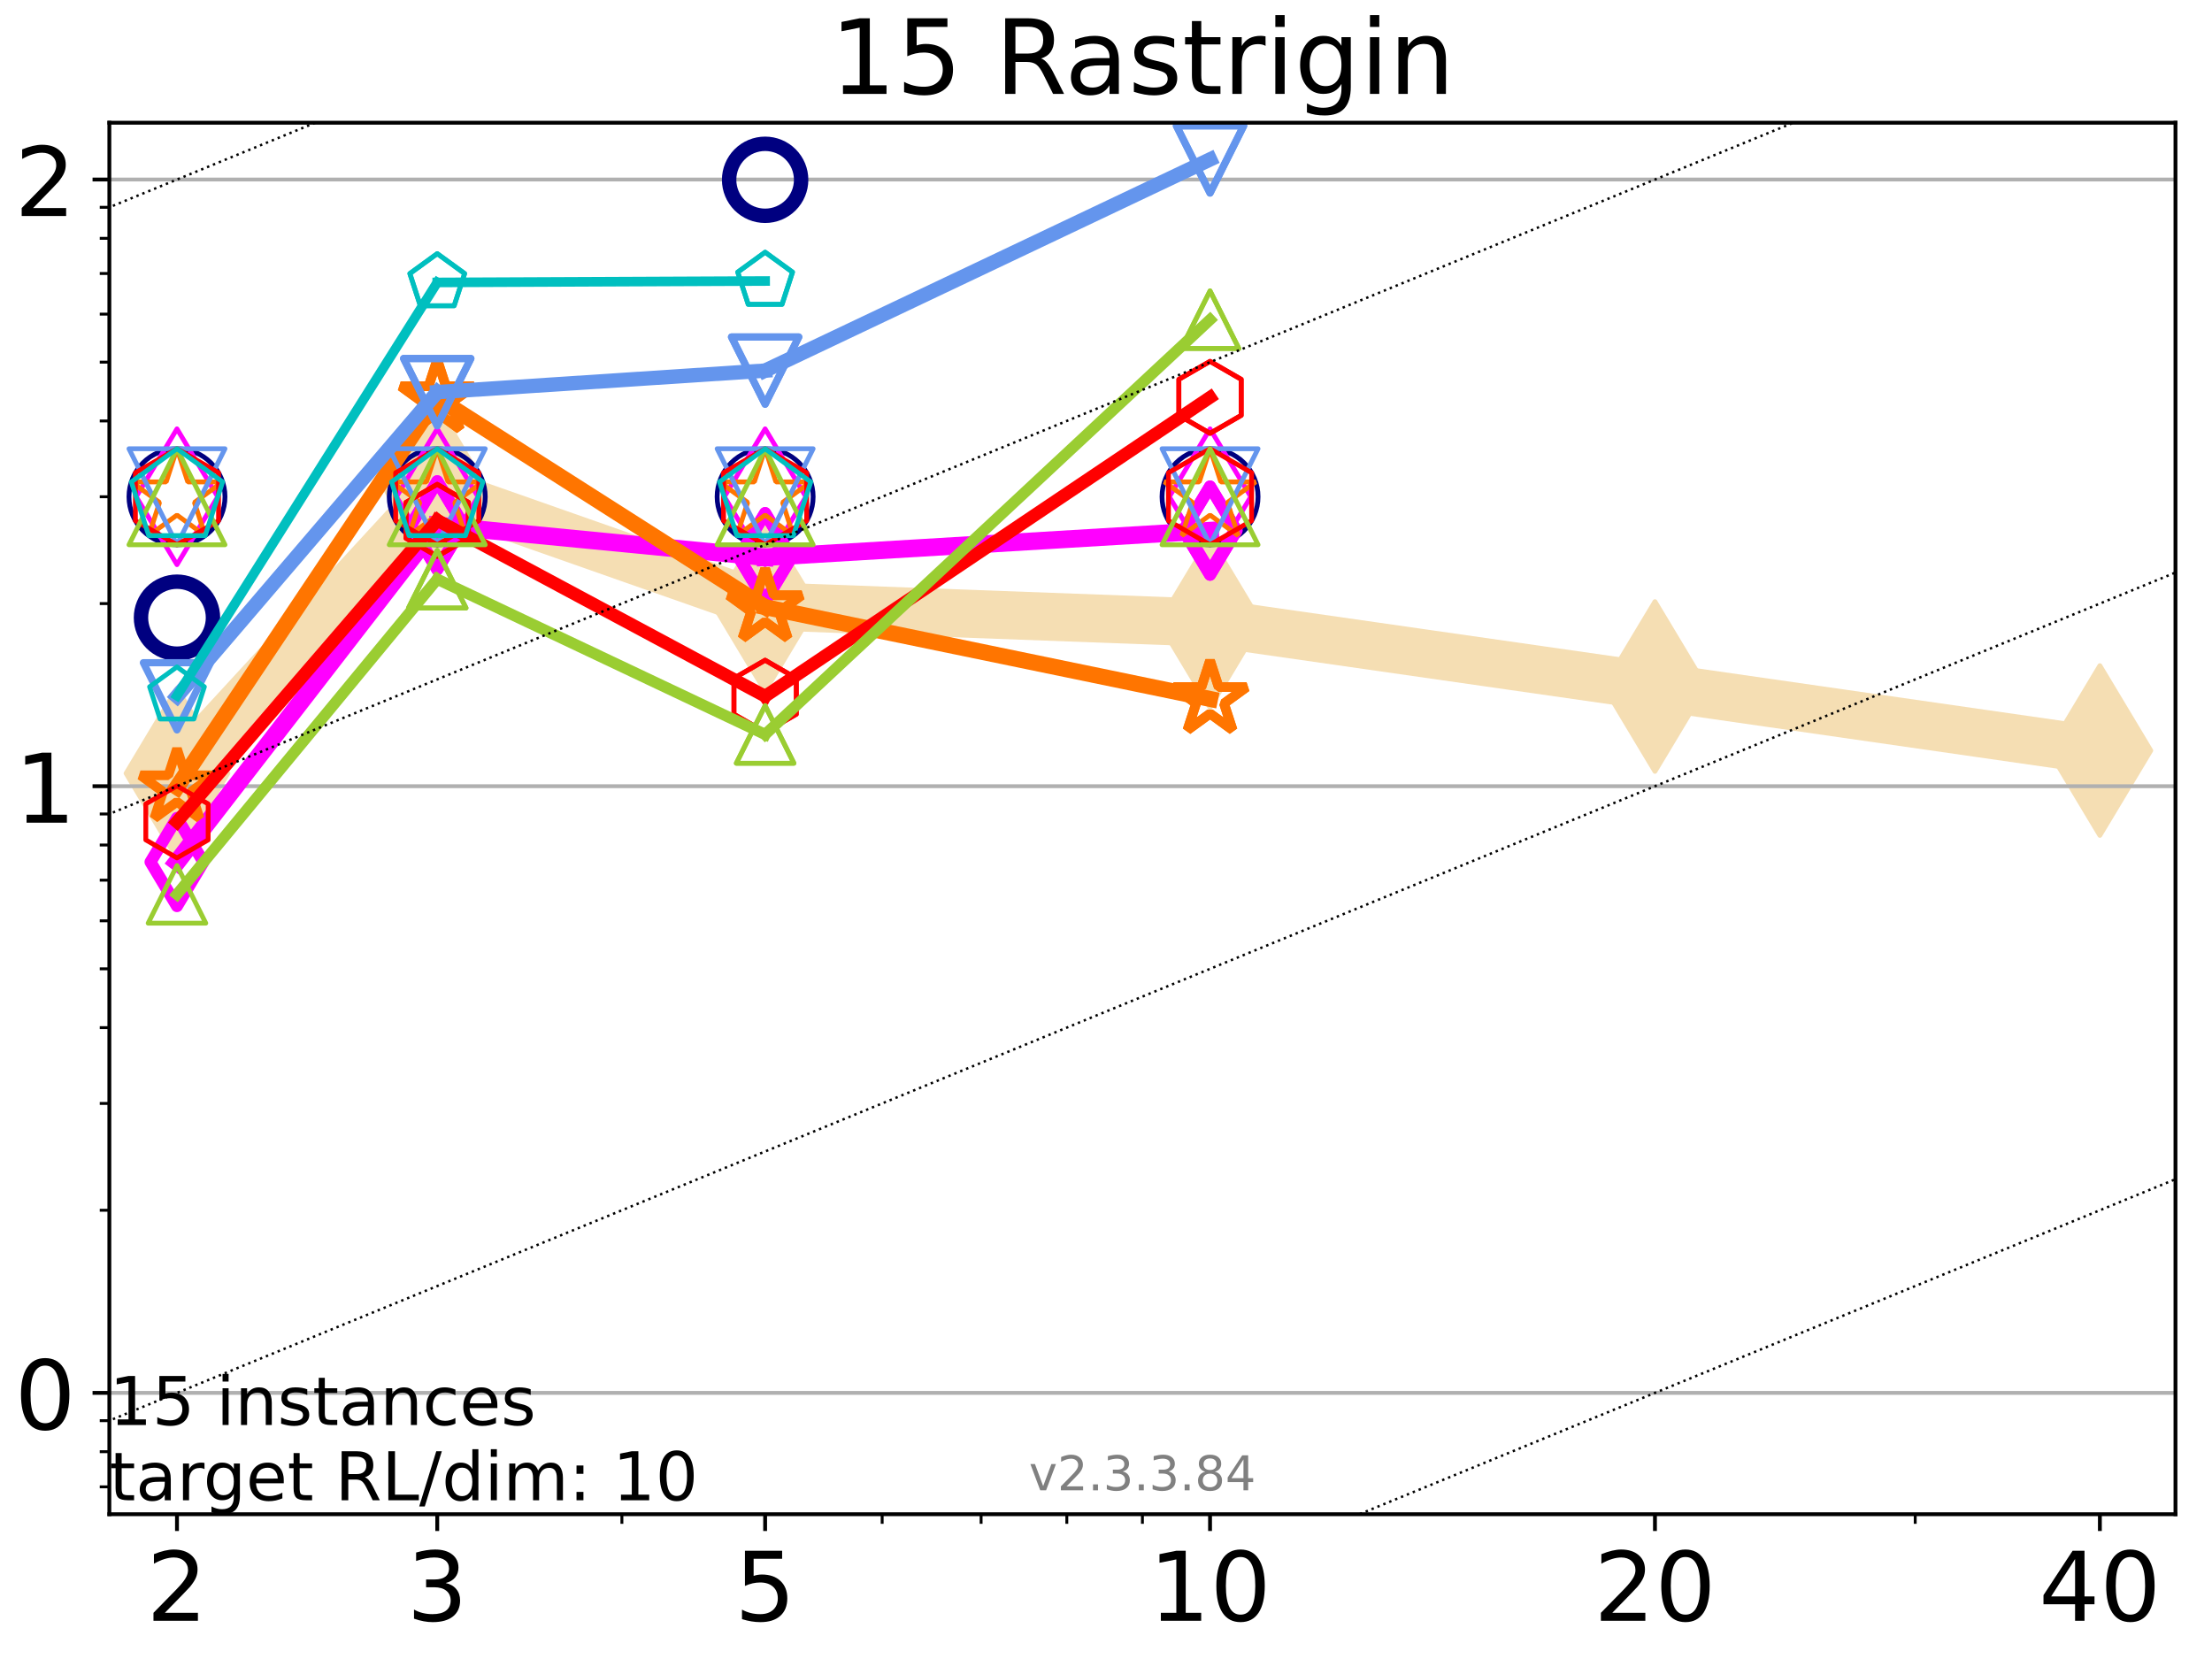 <?xml version="1.0" encoding="utf-8" standalone="no"?>
<!DOCTYPE svg PUBLIC "-//W3C//DTD SVG 1.1//EN"
  "http://www.w3.org/Graphics/SVG/1.1/DTD/svg11.dtd">
<!-- Created with matplotlib (https://matplotlib.org/) -->
<svg height="345.6pt" version="1.1" viewBox="0 0 460.8 345.6" width="460.8pt" xmlns="http://www.w3.org/2000/svg" xmlns:xlink="http://www.w3.org/1999/xlink">
 <defs>
  <style type="text/css">*{stroke-linecap:butt;stroke-linejoin:round;}</style>
 </defs>
 <g id="figure_1">
  <g id="patch_1">
   <path d="M 0 345.6 
L 460.8 345.6 
L 460.8 0 
L 0 0 
z
" style="fill:#ffffff;"/>
  </g>
  <g id="axes_1">
   <g id="patch_2">
    <path d="M 22.78 315.44 
L 453.192 315.44 
L 453.192 25.56 
L 22.78 25.56 
z
" style="fill:#ffffff;"/>
   </g>
   <g id="line2d_1">
    <path clip-path="url(#p3d25465e17)" d="M 36.868 161.104 
L 91.085 102.277 
L 159.39 126.289 
L 252.074 129.721 
L 344.758 143.011 
L 437.443 156.35 
" style="fill:none;stroke:#f5deb3;stroke-linecap:square;stroke-width:10;"/>
    <defs>
     <path d="M -0 17.678 
L 10.607 0 
L 0 -17.678 
L -10.607 -0 
z
" id="m44855143ed" style="stroke:#f5deb3;stroke-linejoin:miter;"/>
    </defs>
    <g clip-path="url(#p3d25465e17)">
     <use style="fill:#f5deb3;stroke:#f5deb3;stroke-linejoin:miter;" x="36.868" xlink:href="#m44855143ed" y="161.104"/>
     <use style="fill:#f5deb3;stroke:#f5deb3;stroke-linejoin:miter;" x="91.085" xlink:href="#m44855143ed" y="102.277"/>
     <use style="fill:#f5deb3;stroke:#f5deb3;stroke-linejoin:miter;" x="159.39" xlink:href="#m44855143ed" y="126.289"/>
     <use style="fill:#f5deb3;stroke:#f5deb3;stroke-linejoin:miter;" x="252.074" xlink:href="#m44855143ed" y="129.721"/>
     <use style="fill:#f5deb3;stroke:#f5deb3;stroke-linejoin:miter;" x="344.758" xlink:href="#m44855143ed" y="143.011"/>
     <use style="fill:#f5deb3;stroke:#f5deb3;stroke-linejoin:miter;" x="437.443" xlink:href="#m44855143ed" y="156.35"/>
    </g>
   </g>
   <g id="matplotlib.axis_1">
    <g id="xtick_1">
     <g id="line2d_2">
      <defs>
       <path d="M 0 0 
L 0 3.5 
" id="m994812f5af" style="stroke:#000000;stroke-width:0.8;"/>
      </defs>
      <g>
       <use style="stroke:#000000;stroke-width:0.8;" x="36.868" xlink:href="#m994812f5af" y="315.44"/>
      </g>
     </g>
     <g id="text_1">
      <!-- 2 -->
      <g transform="translate(30.506 337.637)scale(0.2 -0.2)">
       <defs>
        <path d="M 19.188 8.297 
L 53.609 8.297 
L 53.609 0 
L 7.328 0 
L 7.328 8.297 
Q 12.938 14.109 22.625 23.891 
Q 32.328 33.688 34.812 36.531 
Q 39.547 41.844 41.422 45.531 
Q 43.312 49.219 43.312 52.781 
Q 43.312 58.594 39.234 62.25 
Q 35.156 65.922 28.609 65.922 
Q 23.969 65.922 18.812 64.312 
Q 13.672 62.703 7.812 59.422 
L 7.812 69.391 
Q 13.766 71.781 18.938 73 
Q 24.125 74.219 28.422 74.219 
Q 39.75 74.219 46.484 68.547 
Q 53.219 62.891 53.219 53.422 
Q 53.219 48.922 51.531 44.891 
Q 49.859 40.875 45.406 35.406 
Q 44.188 33.984 37.641 27.219 
Q 31.109 20.453 19.188 8.297 
z
" id="DejaVuSans-50"/>
       </defs>
       <use xlink:href="#DejaVuSans-50"/>
      </g>
     </g>
    </g>
    <g id="xtick_2">
     <g id="line2d_3">
      <g>
       <use style="stroke:#000000;stroke-width:0.8;" x="91.085" xlink:href="#m994812f5af" y="315.44"/>
      </g>
     </g>
     <g id="text_2">
      <!-- 3 -->
      <g transform="translate(84.723 337.637)scale(0.2 -0.2)">
       <defs>
        <path d="M 40.578 39.312 
Q 47.656 37.797 51.625 33 
Q 55.609 28.219 55.609 21.188 
Q 55.609 10.406 48.188 4.484 
Q 40.766 -1.422 27.094 -1.422 
Q 22.516 -1.422 17.656 -0.516 
Q 12.797 0.391 7.625 2.203 
L 7.625 11.719 
Q 11.719 9.328 16.594 8.109 
Q 21.484 6.891 26.812 6.891 
Q 36.078 6.891 40.938 10.547 
Q 45.797 14.203 45.797 21.188 
Q 45.797 27.641 41.281 31.266 
Q 36.766 34.906 28.719 34.906 
L 20.219 34.906 
L 20.219 43.016 
L 29.109 43.016 
Q 36.375 43.016 40.234 45.922 
Q 44.094 48.828 44.094 54.297 
Q 44.094 59.906 40.109 62.906 
Q 36.141 65.922 28.719 65.922 
Q 24.656 65.922 20.016 65.031 
Q 15.375 64.156 9.812 62.312 
L 9.812 71.094 
Q 15.438 72.656 20.344 73.438 
Q 25.25 74.219 29.594 74.219 
Q 40.828 74.219 47.359 69.109 
Q 53.906 64.016 53.906 55.328 
Q 53.906 49.266 50.438 45.094 
Q 46.969 40.922 40.578 39.312 
z
" id="DejaVuSans-51"/>
       </defs>
       <use xlink:href="#DejaVuSans-51"/>
      </g>
     </g>
    </g>
    <g id="xtick_3">
     <g id="line2d_4">
      <g>
       <use style="stroke:#000000;stroke-width:0.8;" x="159.39" xlink:href="#m994812f5af" y="315.44"/>
      </g>
     </g>
     <g id="text_3">
      <!-- 5 -->
      <g transform="translate(153.028 337.637)scale(0.2 -0.2)">
       <defs>
        <path d="M 10.797 72.906 
L 49.516 72.906 
L 49.516 64.594 
L 19.828 64.594 
L 19.828 46.734 
Q 21.969 47.469 24.109 47.828 
Q 26.266 48.188 28.422 48.188 
Q 40.625 48.188 47.75 41.5 
Q 54.891 34.812 54.891 23.391 
Q 54.891 11.625 47.562 5.094 
Q 40.234 -1.422 26.906 -1.422 
Q 22.312 -1.422 17.547 -0.641 
Q 12.797 0.141 7.719 1.703 
L 7.719 11.625 
Q 12.109 9.234 16.797 8.062 
Q 21.484 6.891 26.703 6.891 
Q 35.156 6.891 40.078 11.328 
Q 45.016 15.766 45.016 23.391 
Q 45.016 31 40.078 35.438 
Q 35.156 39.891 26.703 39.891 
Q 22.75 39.891 18.812 39.016 
Q 14.891 38.141 10.797 36.281 
z
" id="DejaVuSans-53"/>
       </defs>
       <use xlink:href="#DejaVuSans-53"/>
      </g>
     </g>
    </g>
    <g id="xtick_4">
     <g id="line2d_5">
      <g>
       <use style="stroke:#000000;stroke-width:0.8;" x="252.074" xlink:href="#m994812f5af" y="315.44"/>
      </g>
     </g>
     <g id="text_4">
      <!-- 10 -->
      <g transform="translate(239.349 337.637)scale(0.2 -0.2)">
       <defs>
        <path d="M 12.406 8.297 
L 28.516 8.297 
L 28.516 63.922 
L 10.984 60.406 
L 10.984 69.391 
L 28.422 72.906 
L 38.281 72.906 
L 38.281 8.297 
L 54.391 8.297 
L 54.391 0 
L 12.406 0 
z
" id="DejaVuSans-49"/>
        <path d="M 31.781 66.406 
Q 24.172 66.406 20.328 58.906 
Q 16.5 51.422 16.5 36.375 
Q 16.5 21.391 20.328 13.891 
Q 24.172 6.391 31.781 6.391 
Q 39.453 6.391 43.281 13.891 
Q 47.125 21.391 47.125 36.375 
Q 47.125 51.422 43.281 58.906 
Q 39.453 66.406 31.781 66.406 
z
M 31.781 74.219 
Q 44.047 74.219 50.516 64.516 
Q 56.984 54.828 56.984 36.375 
Q 56.984 17.969 50.516 8.266 
Q 44.047 -1.422 31.781 -1.422 
Q 19.531 -1.422 13.062 8.266 
Q 6.594 17.969 6.594 36.375 
Q 6.594 54.828 13.062 64.516 
Q 19.531 74.219 31.781 74.219 
z
" id="DejaVuSans-48"/>
       </defs>
       <use xlink:href="#DejaVuSans-49"/>
       <use x="63.623" xlink:href="#DejaVuSans-48"/>
      </g>
     </g>
    </g>
    <g id="xtick_5">
     <g id="line2d_6">
      <g>
       <use style="stroke:#000000;stroke-width:0.8;" x="344.758" xlink:href="#m994812f5af" y="315.44"/>
      </g>
     </g>
     <g id="text_5">
      <!-- 20 -->
      <g transform="translate(332.033 337.637)scale(0.2 -0.2)">
       <use xlink:href="#DejaVuSans-50"/>
       <use x="63.623" xlink:href="#DejaVuSans-48"/>
      </g>
     </g>
    </g>
    <g id="xtick_6">
     <g id="line2d_7">
      <g>
       <use style="stroke:#000000;stroke-width:0.8;" x="437.443" xlink:href="#m994812f5af" y="315.44"/>
      </g>
     </g>
     <g id="text_6">
      <!-- 40 -->
      <g transform="translate(424.718 337.637)scale(0.2 -0.2)">
       <defs>
        <path d="M 37.797 64.312 
L 12.891 25.391 
L 37.797 25.391 
z
M 35.203 72.906 
L 47.609 72.906 
L 47.609 25.391 
L 58.016 25.391 
L 58.016 17.188 
L 47.609 17.188 
L 47.609 0 
L 37.797 0 
L 37.797 17.188 
L 4.891 17.188 
L 4.891 26.703 
z
" id="DejaVuSans-52"/>
       </defs>
       <use xlink:href="#DejaVuSans-52"/>
       <use x="63.623" xlink:href="#DejaVuSans-48"/>
      </g>
     </g>
    </g>
    <g id="xtick_7">
     <g id="line2d_8">
      <defs>
       <path d="M 0 0 
L 0 2 
" id="m72eb771d80" style="stroke:#000000;stroke-width:0.6;"/>
      </defs>
      <g>
       <use style="stroke:#000000;stroke-width:0.6;" x="129.552" xlink:href="#m72eb771d80" y="315.44"/>
      </g>
     </g>
    </g>
    <g id="xtick_8">
     <g id="line2d_9">
      <g>
       <use style="stroke:#000000;stroke-width:0.6;" x="183.769" xlink:href="#m72eb771d80" y="315.44"/>
      </g>
     </g>
    </g>
    <g id="xtick_9">
     <g id="line2d_10">
      <g>
       <use style="stroke:#000000;stroke-width:0.6;" x="204.381" xlink:href="#m72eb771d80" y="315.44"/>
      </g>
     </g>
    </g>
    <g id="xtick_10">
     <g id="line2d_11">
      <g>
       <use style="stroke:#000000;stroke-width:0.6;" x="222.237" xlink:href="#m72eb771d80" y="315.44"/>
      </g>
     </g>
    </g>
    <g id="xtick_11">
     <g id="line2d_12">
      <g>
       <use style="stroke:#000000;stroke-width:0.6;" x="237.986" xlink:href="#m72eb771d80" y="315.44"/>
      </g>
     </g>
    </g>
    <g id="xtick_12">
     <g id="line2d_13">
      <g>
       <use style="stroke:#000000;stroke-width:0.6;" x="398.975" xlink:href="#m72eb771d80" y="315.44"/>
      </g>
     </g>
    </g>
   </g>
   <g id="matplotlib.axis_2">
    <g id="ytick_1">
     <g id="line2d_14">
      <path clip-path="url(#p3d25465e17)" d="M 22.78 290.164 
L 453.192 290.164 
" style="fill:none;stroke:#b0b0b0;stroke-linecap:square;stroke-width:0.8;"/>
     </g>
     <g id="line2d_15">
      <defs>
       <path d="M 0 0 
L -3.5 0 
" id="md86933a496" style="stroke:#000000;stroke-width:0.8;"/>
      </defs>
      <g>
       <use style="stroke:#000000;stroke-width:0.8;" x="22.78" xlink:href="#md86933a496" y="290.164"/>
      </g>
     </g>
     <g id="text_7">
      <!-- 0 -->
      <g transform="translate(3.055 297.762)scale(0.2 -0.2)">
       <use xlink:href="#DejaVuSans-48"/>
      </g>
     </g>
    </g>
    <g id="ytick_2">
     <g id="line2d_16">
      <path clip-path="url(#p3d25465e17)" d="M 22.78 163.782 
L 453.192 163.782 
" style="fill:none;stroke:#b0b0b0;stroke-linecap:square;stroke-width:0.8;"/>
     </g>
     <g id="line2d_17">
      <g>
       <use style="stroke:#000000;stroke-width:0.8;" x="22.78" xlink:href="#md86933a496" y="163.782"/>
      </g>
     </g>
     <g id="text_8">
      <!-- 1 -->
      <g transform="translate(3.055 171.381)scale(0.2 -0.2)">
       <use xlink:href="#DejaVuSans-49"/>
      </g>
     </g>
    </g>
    <g id="ytick_3">
     <g id="line2d_18">
      <path clip-path="url(#p3d25465e17)" d="M 22.78 37.401 
L 453.192 37.401 
" style="fill:none;stroke:#b0b0b0;stroke-linecap:square;stroke-width:0.8;"/>
     </g>
     <g id="line2d_19">
      <g>
       <use style="stroke:#000000;stroke-width:0.8;" x="22.78" xlink:href="#md86933a496" y="37.401"/>
      </g>
     </g>
     <g id="text_9">
      <!-- 2 -->
      <g transform="translate(3.055 44.999)scale(0.2 -0.2)">
       <use xlink:href="#DejaVuSans-50"/>
      </g>
     </g>
    </g>
    <g id="ytick_4">
     <g id="line2d_20">
      <defs>
       <path d="M 0 0 
L -2 0 
" id="mdba5c4e9c9" style="stroke:#000000;stroke-width:0.6;"/>
      </defs>
      <g>
       <use style="stroke:#000000;stroke-width:0.6;" x="22.78" xlink:href="#mdba5c4e9c9" y="309.74"/>
      </g>
     </g>
    </g>
    <g id="ytick_5">
     <g id="line2d_21">
      <g>
       <use style="stroke:#000000;stroke-width:0.6;" x="22.78" xlink:href="#mdba5c4e9c9" y="302.411"/>
      </g>
     </g>
    </g>
    <g id="ytick_6">
     <g id="line2d_22">
      <g>
       <use style="stroke:#000000;stroke-width:0.6;" x="22.78" xlink:href="#mdba5c4e9c9" y="295.947"/>
      </g>
     </g>
    </g>
    <g id="ytick_7">
     <g id="line2d_23">
      <g>
       <use style="stroke:#000000;stroke-width:0.6;" x="22.78" xlink:href="#mdba5c4e9c9" y="252.119"/>
      </g>
     </g>
    </g>
    <g id="ytick_8">
     <g id="line2d_24">
      <g>
       <use style="stroke:#000000;stroke-width:0.6;" x="22.78" xlink:href="#mdba5c4e9c9" y="229.864"/>
      </g>
     </g>
    </g>
    <g id="ytick_9">
     <g id="line2d_25">
      <g>
       <use style="stroke:#000000;stroke-width:0.6;" x="22.78" xlink:href="#mdba5c4e9c9" y="214.075"/>
      </g>
     </g>
    </g>
    <g id="ytick_10">
     <g id="line2d_26">
      <g>
       <use style="stroke:#000000;stroke-width:0.6;" x="22.78" xlink:href="#mdba5c4e9c9" y="201.827"/>
      </g>
     </g>
    </g>
    <g id="ytick_11">
     <g id="line2d_27">
      <g>
       <use style="stroke:#000000;stroke-width:0.6;" x="22.78" xlink:href="#mdba5c4e9c9" y="191.82"/>
      </g>
     </g>
    </g>
    <g id="ytick_12">
     <g id="line2d_28">
      <g>
       <use style="stroke:#000000;stroke-width:0.6;" x="22.78" xlink:href="#mdba5c4e9c9" y="183.359"/>
      </g>
     </g>
    </g>
    <g id="ytick_13">
     <g id="line2d_29">
      <g>
       <use style="stroke:#000000;stroke-width:0.6;" x="22.78" xlink:href="#mdba5c4e9c9" y="176.03"/>
      </g>
     </g>
    </g>
    <g id="ytick_14">
     <g id="line2d_30">
      <g>
       <use style="stroke:#000000;stroke-width:0.6;" x="22.78" xlink:href="#mdba5c4e9c9" y="169.565"/>
      </g>
     </g>
    </g>
    <g id="ytick_15">
     <g id="line2d_31">
      <g>
       <use style="stroke:#000000;stroke-width:0.6;" x="22.78" xlink:href="#mdba5c4e9c9" y="125.738"/>
      </g>
     </g>
    </g>
    <g id="ytick_16">
     <g id="line2d_32">
      <g>
       <use style="stroke:#000000;stroke-width:0.6;" x="22.78" xlink:href="#mdba5c4e9c9" y="103.483"/>
      </g>
     </g>
    </g>
    <g id="ytick_17">
     <g id="line2d_33">
      <g>
       <use style="stroke:#000000;stroke-width:0.6;" x="22.78" xlink:href="#mdba5c4e9c9" y="87.693"/>
      </g>
     </g>
    </g>
    <g id="ytick_18">
     <g id="line2d_34">
      <g>
       <use style="stroke:#000000;stroke-width:0.6;" x="22.78" xlink:href="#mdba5c4e9c9" y="75.445"/>
      </g>
     </g>
    </g>
    <g id="ytick_19">
     <g id="line2d_35">
      <g>
       <use style="stroke:#000000;stroke-width:0.6;" x="22.78" xlink:href="#mdba5c4e9c9" y="65.438"/>
      </g>
     </g>
    </g>
    <g id="ytick_20">
     <g id="line2d_36">
      <g>
       <use style="stroke:#000000;stroke-width:0.6;" x="22.78" xlink:href="#mdba5c4e9c9" y="56.978"/>
      </g>
     </g>
    </g>
    <g id="ytick_21">
     <g id="line2d_37">
      <g>
       <use style="stroke:#000000;stroke-width:0.6;" x="22.78" xlink:href="#mdba5c4e9c9" y="49.648"/>
      </g>
     </g>
    </g>
    <g id="ytick_22">
     <g id="line2d_38">
      <g>
       <use style="stroke:#000000;stroke-width:0.6;" x="22.78" xlink:href="#mdba5c4e9c9" y="43.184"/>
      </g>
     </g>
    </g>
   </g>
   <g id="line2d_39">
    <path clip-path="url(#p3d25465e17)" d="M 36.868 128.674 
" style="fill:none;stroke:#000080;stroke-linecap:square;stroke-width:4;"/>
    <defs>
     <path d="M 0 7.5 
C 1.989 7.5 3.897 6.71 5.303 5.303 
C 6.71 3.897 7.5 1.989 7.5 0 
C 7.5 -1.989 6.71 -3.897 5.303 -5.303 
C 3.897 -6.71 1.989 -7.5 0 -7.5 
C -1.989 -7.5 -3.897 -6.71 -5.303 -5.303 
C -6.71 -3.897 -7.5 -1.989 -7.5 0 
C -7.5 1.989 -6.71 3.897 -5.303 5.303 
C -3.897 6.71 -1.989 7.5 0 7.5 
z
" id="mbec431c7a3" style="stroke:#000080;stroke-width:3;"/>
    </defs>
    <g clip-path="url(#p3d25465e17)">
     <use style="fill-opacity:0;stroke:#000080;stroke-width:3;" x="36.868" xlink:href="#mbec431c7a3" y="128.674"/>
    </g>
   </g>
   <g id="line2d_40">
    <path clip-path="url(#p3d25465e17)" d="M 159.39 37.456 
" style="fill:none;stroke:#000080;stroke-linecap:square;stroke-width:4;"/>
    <g clip-path="url(#p3d25465e17)">
     <use style="fill-opacity:0;stroke:#000080;stroke-width:3;" x="159.39" xlink:href="#mbec431c7a3" y="37.456"/>
    </g>
   </g>
   <g id="line2d_41"/>
   <g id="line2d_42">
    <defs>
     <path d="M 0 10 
C 2.652 10 5.196 8.946 7.071 7.071 
C 8.946 5.196 10 2.652 10 0 
C 10 -2.652 8.946 -5.196 7.071 -7.071 
C 5.196 -8.946 2.652 -10 0 -10 
C -2.652 -10 -5.196 -8.946 -7.071 -7.071 
C -8.946 -5.196 -10 -2.652 -10 0 
C -10 2.652 -8.946 5.196 -7.071 7.071 
C -5.196 8.946 -2.652 10 0 10 
z
" id="m99b330697f" style="stroke:#000080;"/>
    </defs>
    <g clip-path="url(#p3d25465e17)">
     <use style="fill-opacity:0;stroke:#000080;" x="36.868" xlink:href="#m99b330697f" y="103.483"/>
     <use style="fill-opacity:0;stroke:#000080;" x="91.085" xlink:href="#m99b330697f" y="103.483"/>
     <use style="fill-opacity:0;stroke:#000080;" x="159.39" xlink:href="#m99b330697f" y="103.483"/>
     <use style="fill-opacity:0;stroke:#000080;" x="252.074" xlink:href="#m99b330697f" y="103.483"/>
    </g>
   </g>
   <g id="line2d_43">
    <path clip-path="url(#p3d25465e17)" d="M 36.868 179.572 
L 91.085 109.451 
" style="fill:none;stroke:#ff00ff;stroke-linecap:square;stroke-width:3.667;"/>
    <defs>
     <path d="M -0 9.192 
L 5.515 0 
L 0 -9.192 
L -5.515 -0 
z
" id="m575afa89df" style="stroke:#ff00ff;stroke-linejoin:miter;stroke-width:2.5;"/>
    </defs>
    <g clip-path="url(#p3d25465e17)">
     <use style="fill-opacity:0;stroke:#ff00ff;stroke-linejoin:miter;stroke-width:2.5;" x="36.868" xlink:href="#m575afa89df" y="179.572"/>
     <use style="fill-opacity:0;stroke:#ff00ff;stroke-linejoin:miter;stroke-width:2.5;" x="91.085" xlink:href="#m575afa89df" y="109.451"/>
    </g>
   </g>
   <g id="line2d_44">
    <path clip-path="url(#p3d25465e17)" d="M 91.085 109.451 
L 159.39 116.075 
" style="fill:none;stroke:#ff00ff;stroke-linecap:square;stroke-width:3.667;"/>
    <g clip-path="url(#p3d25465e17)">
     <use style="fill-opacity:0;stroke:#ff00ff;stroke-linejoin:miter;stroke-width:2.5;" x="91.085" xlink:href="#m575afa89df" y="109.451"/>
     <use style="fill-opacity:0;stroke:#ff00ff;stroke-linejoin:miter;stroke-width:2.5;" x="159.39" xlink:href="#m575afa89df" y="116.075"/>
    </g>
   </g>
   <g id="line2d_45">
    <path clip-path="url(#p3d25465e17)" d="M 159.39 116.075 
L 252.074 110.537 
" style="fill:none;stroke:#ff00ff;stroke-linecap:square;stroke-width:3.667;"/>
    <g clip-path="url(#p3d25465e17)">
     <use style="fill-opacity:0;stroke:#ff00ff;stroke-linejoin:miter;stroke-width:2.5;" x="159.39" xlink:href="#m575afa89df" y="116.075"/>
     <use style="fill-opacity:0;stroke:#ff00ff;stroke-linejoin:miter;stroke-width:2.5;" x="252.074" xlink:href="#m575afa89df" y="110.537"/>
    </g>
   </g>
   <g id="line2d_46">
    <path clip-path="url(#p3d25465e17)" d="M 252.074 110.537 
" style="fill:none;stroke:#ff00ff;stroke-linecap:square;stroke-width:3.667;"/>
    <g clip-path="url(#p3d25465e17)">
     <use style="fill-opacity:0;stroke:#ff00ff;stroke-linejoin:miter;stroke-width:2.5;" x="252.074" xlink:href="#m575afa89df" y="110.537"/>
    </g>
   </g>
   <g id="line2d_47"/>
   <g id="line2d_48">
    <defs>
     <path d="M -0 14.142 
L 8.485 0 
L -0 -14.142 
L -8.485 -0 
z
" id="m7d88d65925" style="stroke:#ff00ff;stroke-linejoin:miter;"/>
    </defs>
    <g clip-path="url(#p3d25465e17)">
     <use style="fill-opacity:0;stroke:#ff00ff;stroke-linejoin:miter;" x="36.868" xlink:href="#m7d88d65925" y="103.483"/>
     <use style="fill-opacity:0;stroke:#ff00ff;stroke-linejoin:miter;" x="91.085" xlink:href="#m7d88d65925" y="103.483"/>
     <use style="fill-opacity:0;stroke:#ff00ff;stroke-linejoin:miter;" x="159.39" xlink:href="#m7d88d65925" y="103.483"/>
     <use style="fill-opacity:0;stroke:#ff00ff;stroke-linejoin:miter;" x="252.074" xlink:href="#m7d88d65925" y="103.483"/>
    </g>
   </g>
   <g id="line2d_49">
    <path clip-path="url(#p3d25465e17)" d="M 36.868 163.979 
L 91.085 82.932 
" style="fill:none;stroke:#ff7500;stroke-linecap:square;stroke-width:3.333;"/>
    <defs>
     <path d="M 0 -8 
L -1.796 -2.472 
L -7.608 -2.472 
L -2.906 0.944 
L -4.702 6.472 
L -0 3.056 
L 4.702 6.472 
L 2.906 0.944 
L 7.608 -2.472 
L 1.796 -2.472 
z
" id="me06cc0e40b" style="stroke:#ff7500;stroke-linejoin:bevel;stroke-width:2;"/>
    </defs>
    <g clip-path="url(#p3d25465e17)">
     <use style="fill-opacity:0;stroke:#ff7500;stroke-linejoin:bevel;stroke-width:2;" x="36.868" xlink:href="#me06cc0e40b" y="163.979"/>
     <use style="fill-opacity:0;stroke:#ff7500;stroke-linejoin:bevel;stroke-width:2;" x="91.085" xlink:href="#me06cc0e40b" y="82.932"/>
    </g>
   </g>
   <g id="line2d_50">
    <path clip-path="url(#p3d25465e17)" d="M 91.085 82.932 
L 159.39 126.474 
" style="fill:none;stroke:#ff7500;stroke-linecap:square;stroke-width:3.333;"/>
    <g clip-path="url(#p3d25465e17)">
     <use style="fill-opacity:0;stroke:#ff7500;stroke-linejoin:bevel;stroke-width:2;" x="91.085" xlink:href="#me06cc0e40b" y="82.932"/>
     <use style="fill-opacity:0;stroke:#ff7500;stroke-linejoin:bevel;stroke-width:2;" x="159.39" xlink:href="#me06cc0e40b" y="126.474"/>
    </g>
   </g>
   <g id="line2d_51">
    <path clip-path="url(#p3d25465e17)" d="M 159.39 126.474 
L 252.074 145.603 
" style="fill:none;stroke:#ff7500;stroke-linecap:square;stroke-width:3.333;"/>
    <g clip-path="url(#p3d25465e17)">
     <use style="fill-opacity:0;stroke:#ff7500;stroke-linejoin:bevel;stroke-width:2;" x="159.39" xlink:href="#me06cc0e40b" y="126.474"/>
     <use style="fill-opacity:0;stroke:#ff7500;stroke-linejoin:bevel;stroke-width:2;" x="252.074" xlink:href="#me06cc0e40b" y="145.603"/>
    </g>
   </g>
   <g id="line2d_52">
    <path clip-path="url(#p3d25465e17)" d="M 252.074 145.603 
" style="fill:none;stroke:#ff7500;stroke-linecap:square;stroke-width:3.333;"/>
    <g clip-path="url(#p3d25465e17)">
     <use style="fill-opacity:0;stroke:#ff7500;stroke-linejoin:bevel;stroke-width:2;" x="252.074" xlink:href="#me06cc0e40b" y="145.603"/>
    </g>
   </g>
   <g id="line2d_53"/>
   <g id="line2d_54">
    <defs>
     <path d="M 0 -10 
L -2.245 -3.09 
L -9.511 -3.09 
L -3.633 1.18 
L -5.878 8.09 
L -0 3.82 
L 5.878 8.09 
L 3.633 1.18 
L 9.511 -3.09 
L 2.245 -3.09 
z
" id="m071361f565" style="stroke:#ff7500;stroke-linejoin:bevel;"/>
    </defs>
    <g clip-path="url(#p3d25465e17)">
     <use style="fill-opacity:0;stroke:#ff7500;stroke-linejoin:bevel;" x="36.868" xlink:href="#m071361f565" y="103.483"/>
     <use style="fill-opacity:0;stroke:#ff7500;stroke-linejoin:bevel;" x="91.085" xlink:href="#m071361f565" y="103.483"/>
     <use style="fill-opacity:0;stroke:#ff7500;stroke-linejoin:bevel;" x="159.39" xlink:href="#m071361f565" y="103.483"/>
     <use style="fill-opacity:0;stroke:#ff7500;stroke-linejoin:bevel;" x="252.074" xlink:href="#m071361f565" y="103.483"/>
    </g>
   </g>
   <g id="line2d_55">
    <path clip-path="url(#p3d25465e17)" d="M 36.868 145.054 
L 91.085 81.688 
" style="fill:none;stroke:#6495ed;stroke-linecap:square;stroke-width:3;"/>
    <defs>
     <path d="M -0 7 
L 7 -7 
L -7 -7 
z
" id="m2d1b6b2d4a" style="stroke:#6495ed;stroke-linejoin:miter;stroke-width:1.5;"/>
    </defs>
    <g clip-path="url(#p3d25465e17)">
     <use style="fill-opacity:0;stroke:#6495ed;stroke-linejoin:miter;stroke-width:1.5;" x="36.868" xlink:href="#m2d1b6b2d4a" y="145.054"/>
     <use style="fill-opacity:0;stroke:#6495ed;stroke-linejoin:miter;stroke-width:1.5;" x="91.085" xlink:href="#m2d1b6b2d4a" y="81.688"/>
    </g>
   </g>
   <g id="line2d_56">
    <path clip-path="url(#p3d25465e17)" d="M 91.085 81.688 
L 159.39 77.202 
" style="fill:none;stroke:#6495ed;stroke-linecap:square;stroke-width:3;"/>
    <g clip-path="url(#p3d25465e17)">
     <use style="fill-opacity:0;stroke:#6495ed;stroke-linejoin:miter;stroke-width:1.5;" x="91.085" xlink:href="#m2d1b6b2d4a" y="81.688"/>
     <use style="fill-opacity:0;stroke:#6495ed;stroke-linejoin:miter;stroke-width:1.5;" x="159.39" xlink:href="#m2d1b6b2d4a" y="77.202"/>
    </g>
   </g>
   <g id="line2d_57">
    <path clip-path="url(#p3d25465e17)" d="M 159.39 77.202 
L 252.074 33.215 
" style="fill:none;stroke:#6495ed;stroke-linecap:square;stroke-width:3;"/>
    <g clip-path="url(#p3d25465e17)">
     <use style="fill-opacity:0;stroke:#6495ed;stroke-linejoin:miter;stroke-width:1.5;" x="159.39" xlink:href="#m2d1b6b2d4a" y="77.202"/>
     <use style="fill-opacity:0;stroke:#6495ed;stroke-linejoin:miter;stroke-width:1.5;" x="252.074" xlink:href="#m2d1b6b2d4a" y="33.215"/>
    </g>
   </g>
   <g id="line2d_58">
    <path clip-path="url(#p3d25465e17)" d="M 252.074 33.215 
" style="fill:none;stroke:#6495ed;stroke-linecap:square;stroke-width:3;"/>
    <g clip-path="url(#p3d25465e17)">
     <use style="fill-opacity:0;stroke:#6495ed;stroke-linejoin:miter;stroke-width:1.5;" x="252.074" xlink:href="#m2d1b6b2d4a" y="33.215"/>
    </g>
   </g>
   <g id="line2d_59"/>
   <g id="line2d_60">
    <defs>
     <path d="M -0 10 
L 10 -10 
L -10 -10 
z
" id="m2b354a92e8" style="stroke:#6495ed;stroke-linejoin:miter;"/>
    </defs>
    <g clip-path="url(#p3d25465e17)">
     <use style="fill-opacity:0;stroke:#6495ed;stroke-linejoin:miter;" x="36.868" xlink:href="#m2b354a92e8" y="103.483"/>
     <use style="fill-opacity:0;stroke:#6495ed;stroke-linejoin:miter;" x="91.085" xlink:href="#m2b354a92e8" y="103.483"/>
     <use style="fill-opacity:0;stroke:#6495ed;stroke-linejoin:miter;" x="159.39" xlink:href="#m2b354a92e8" y="103.483"/>
     <use style="fill-opacity:0;stroke:#6495ed;stroke-linejoin:miter;" x="252.074" xlink:href="#m2b354a92e8" y="103.483"/>
    </g>
   </g>
   <g id="line2d_61">
    <path clip-path="url(#p3d25465e17)" d="M 36.868 171.216 
L 91.085 108.392 
" style="fill:none;stroke:#ff0000;stroke-linecap:square;stroke-width:2.667;"/>
    <defs>
     <path d="M 0 -7.5 
L -6.495 -3.75 
L -6.495 3.75 
L -0 7.5 
L 6.495 3.75 
L 6.495 -3.75 
z
" id="m1066c0f0d0" style="stroke:#ff0000;stroke-linejoin:miter;"/>
    </defs>
    <g clip-path="url(#p3d25465e17)">
     <use style="fill-opacity:0;stroke:#ff0000;stroke-linejoin:miter;" x="36.868" xlink:href="#m1066c0f0d0" y="171.216"/>
     <use style="fill-opacity:0;stroke:#ff0000;stroke-linejoin:miter;" x="91.085" xlink:href="#m1066c0f0d0" y="108.392"/>
    </g>
   </g>
   <g id="line2d_62">
    <path clip-path="url(#p3d25465e17)" d="M 91.085 108.392 
L 159.39 145.035 
" style="fill:none;stroke:#ff0000;stroke-linecap:square;stroke-width:2.667;"/>
    <g clip-path="url(#p3d25465e17)">
     <use style="fill-opacity:0;stroke:#ff0000;stroke-linejoin:miter;" x="91.085" xlink:href="#m1066c0f0d0" y="108.392"/>
     <use style="fill-opacity:0;stroke:#ff0000;stroke-linejoin:miter;" x="159.39" xlink:href="#m1066c0f0d0" y="145.035"/>
    </g>
   </g>
   <g id="line2d_63">
    <path clip-path="url(#p3d25465e17)" d="M 159.39 145.035 
L 252.074 82.775 
" style="fill:none;stroke:#ff0000;stroke-linecap:square;stroke-width:2.667;"/>
    <g clip-path="url(#p3d25465e17)">
     <use style="fill-opacity:0;stroke:#ff0000;stroke-linejoin:miter;" x="159.39" xlink:href="#m1066c0f0d0" y="145.035"/>
     <use style="fill-opacity:0;stroke:#ff0000;stroke-linejoin:miter;" x="252.074" xlink:href="#m1066c0f0d0" y="82.775"/>
    </g>
   </g>
   <g id="line2d_64">
    <path clip-path="url(#p3d25465e17)" d="M 252.074 82.775 
" style="fill:none;stroke:#ff0000;stroke-linecap:square;stroke-width:2.667;"/>
    <g clip-path="url(#p3d25465e17)">
     <use style="fill-opacity:0;stroke:#ff0000;stroke-linejoin:miter;" x="252.074" xlink:href="#m1066c0f0d0" y="82.775"/>
    </g>
   </g>
   <g id="line2d_65"/>
   <g id="line2d_66">
    <defs>
     <path d="M 0 -10 
L -8.66 -5 
L -8.66 5 
L -0 10 
L 8.66 5 
L 8.66 -5 
z
" id="mcc39cfdbc7" style="stroke:#ff0000;stroke-linejoin:miter;"/>
    </defs>
    <g clip-path="url(#p3d25465e17)">
     <use style="fill-opacity:0;stroke:#ff0000;stroke-linejoin:miter;" x="36.868" xlink:href="#mcc39cfdbc7" y="103.483"/>
     <use style="fill-opacity:0;stroke:#ff0000;stroke-linejoin:miter;" x="91.085" xlink:href="#mcc39cfdbc7" y="103.483"/>
     <use style="fill-opacity:0;stroke:#ff0000;stroke-linejoin:miter;" x="159.39" xlink:href="#mcc39cfdbc7" y="103.483"/>
     <use style="fill-opacity:0;stroke:#ff0000;stroke-linejoin:miter;" x="252.074" xlink:href="#mcc39cfdbc7" y="103.483"/>
    </g>
   </g>
   <g id="line2d_67">
    <path clip-path="url(#p3d25465e17)" d="M 36.868 186.312 
L 91.085 120.658 
" style="fill:none;stroke:#9acd32;stroke-linecap:square;stroke-width:2.333;"/>
    <defs>
     <path d="M 0 -6 
L -6 6 
L 6 6 
z
" id="m46100c1ed6" style="stroke:#9acd32;stroke-linejoin:miter;"/>
    </defs>
    <g clip-path="url(#p3d25465e17)">
     <use style="fill-opacity:0;stroke:#9acd32;stroke-linejoin:miter;" x="36.868" xlink:href="#m46100c1ed6" y="186.312"/>
     <use style="fill-opacity:0;stroke:#9acd32;stroke-linejoin:miter;" x="91.085" xlink:href="#m46100c1ed6" y="120.658"/>
    </g>
   </g>
   <g id="line2d_68">
    <path clip-path="url(#p3d25465e17)" d="M 91.085 120.658 
L 159.39 152.997 
" style="fill:none;stroke:#9acd32;stroke-linecap:square;stroke-width:2.333;"/>
    <g clip-path="url(#p3d25465e17)">
     <use style="fill-opacity:0;stroke:#9acd32;stroke-linejoin:miter;" x="91.085" xlink:href="#m46100c1ed6" y="120.658"/>
     <use style="fill-opacity:0;stroke:#9acd32;stroke-linejoin:miter;" x="159.39" xlink:href="#m46100c1ed6" y="152.997"/>
    </g>
   </g>
   <g id="line2d_69">
    <path clip-path="url(#p3d25465e17)" d="M 159.39 152.997 
L 252.074 66.594 
" style="fill:none;stroke:#9acd32;stroke-linecap:square;stroke-width:2.333;"/>
    <g clip-path="url(#p3d25465e17)">
     <use style="fill-opacity:0;stroke:#9acd32;stroke-linejoin:miter;" x="159.39" xlink:href="#m46100c1ed6" y="152.997"/>
     <use style="fill-opacity:0;stroke:#9acd32;stroke-linejoin:miter;" x="252.074" xlink:href="#m46100c1ed6" y="66.594"/>
    </g>
   </g>
   <g id="line2d_70">
    <path clip-path="url(#p3d25465e17)" d="M 252.074 66.594 
" style="fill:none;stroke:#9acd32;stroke-linecap:square;stroke-width:2.333;"/>
    <g clip-path="url(#p3d25465e17)">
     <use style="fill-opacity:0;stroke:#9acd32;stroke-linejoin:miter;" x="252.074" xlink:href="#m46100c1ed6" y="66.594"/>
    </g>
   </g>
   <g id="line2d_71"/>
   <g id="line2d_72">
    <defs>
     <path d="M 0 -10 
L -10 10 
L 10 10 
z
" id="mabd33428a1" style="stroke:#9acd32;stroke-linejoin:miter;"/>
    </defs>
    <g clip-path="url(#p3d25465e17)">
     <use style="fill-opacity:0;stroke:#9acd32;stroke-linejoin:miter;" x="36.868" xlink:href="#mabd33428a1" y="103.483"/>
     <use style="fill-opacity:0;stroke:#9acd32;stroke-linejoin:miter;" x="91.085" xlink:href="#mabd33428a1" y="103.483"/>
     <use style="fill-opacity:0;stroke:#9acd32;stroke-linejoin:miter;" x="159.39" xlink:href="#mabd33428a1" y="103.483"/>
     <use style="fill-opacity:0;stroke:#9acd32;stroke-linejoin:miter;" x="252.074" xlink:href="#mabd33428a1" y="103.483"/>
    </g>
   </g>
   <g id="line2d_73">
    <path clip-path="url(#p3d25465e17)" d="M 36.868 144.924 
L 91.085 58.838 
" style="fill:none;stroke:#00bfbf;stroke-linecap:square;stroke-width:2;"/>
    <defs>
     <path d="M 0 -6 
L -5.706 -1.854 
L -3.527 4.854 
L 3.527 4.854 
L 5.706 -1.854 
z
" id="me275084b2a" style="stroke:#00bfbf;stroke-linejoin:miter;"/>
    </defs>
    <g clip-path="url(#p3d25465e17)">
     <use style="fill-opacity:0;stroke:#00bfbf;stroke-linejoin:miter;" x="36.868" xlink:href="#me275084b2a" y="144.924"/>
     <use style="fill-opacity:0;stroke:#00bfbf;stroke-linejoin:miter;" x="91.085" xlink:href="#me275084b2a" y="58.838"/>
    </g>
   </g>
   <g id="line2d_74">
    <path clip-path="url(#p3d25465e17)" d="M 91.085 58.838 
L 159.39 58.542 
" style="fill:none;stroke:#00bfbf;stroke-linecap:square;stroke-width:2;"/>
    <g clip-path="url(#p3d25465e17)">
     <use style="fill-opacity:0;stroke:#00bfbf;stroke-linejoin:miter;" x="91.085" xlink:href="#me275084b2a" y="58.838"/>
     <use style="fill-opacity:0;stroke:#00bfbf;stroke-linejoin:miter;" x="159.39" xlink:href="#me275084b2a" y="58.542"/>
    </g>
   </g>
   <g id="line2d_75">
    <path clip-path="url(#p3d25465e17)" d="M 159.39 58.542 
" style="fill:none;stroke:#00bfbf;stroke-linecap:square;stroke-width:2;"/>
    <g clip-path="url(#p3d25465e17)">
     <use style="fill-opacity:0;stroke:#00bfbf;stroke-linejoin:miter;" x="159.39" xlink:href="#me275084b2a" y="58.542"/>
    </g>
   </g>
   <g id="line2d_76"/>
   <g id="line2d_77">
    <defs>
     <path d="M 0 -10 
L -9.511 -3.09 
L -5.878 8.09 
L 5.878 8.09 
L 9.511 -3.09 
z
" id="m5ce4f841a0" style="stroke:#00bfbf;stroke-linejoin:miter;"/>
    </defs>
    <g clip-path="url(#p3d25465e17)">
     <use style="fill-opacity:0;stroke:#00bfbf;stroke-linejoin:miter;" x="36.868" xlink:href="#m5ce4f841a0" y="103.483"/>
     <use style="fill-opacity:0;stroke:#00bfbf;stroke-linejoin:miter;" x="91.085" xlink:href="#m5ce4f841a0" y="103.483"/>
     <use style="fill-opacity:0;stroke:#00bfbf;stroke-linejoin:miter;" x="159.39" xlink:href="#m5ce4f841a0" y="103.483"/>
    </g>
   </g>
   <g id="line2d_78"/>
   <g id="line2d_79">
    <path clip-path="url(#p3d25465e17)" d="M 207.268 346.6 
L 461.8 242.121 
" style="fill:none;stroke:#000000;stroke-dasharray:0.5,0.825;stroke-dashoffset:0;stroke-width:0.5;"/>
   </g>
   <g id="line2d_80">
    <path clip-path="url(#p3d25465e17)" d="M -1 305.708 
L 461.8 115.74 
" style="fill:none;stroke:#000000;stroke-dasharray:0.5,0.825;stroke-dashoffset:0;stroke-width:0.5;"/>
   </g>
   <g id="line2d_81">
    <path clip-path="url(#p3d25465e17)" d="M -1 179.326 
L 438.311 -1 
" style="fill:none;stroke:#000000;stroke-dasharray:0.5,0.825;stroke-dashoffset:0;stroke-width:0.5;"/>
   </g>
   <g id="line2d_82">
    <path clip-path="url(#p3d25465e17)" d="M -1 52.945 
L 130.42 -1 
" style="fill:none;stroke:#000000;stroke-dasharray:0.5,0.825;stroke-dashoffset:0;stroke-width:0.5;"/>
   </g>
   <g id="line2d_83">
    <path clip-path="url(#p3d25465e17)" style="fill:none;stroke:#000000;stroke-dasharray:0.5,0.825;stroke-dashoffset:0;stroke-width:0.5;"/>
   </g>
   <g id="line2d_84">
    <path clip-path="url(#p3d25465e17)" style="fill:none;stroke:#000000;stroke-dasharray:0.5,0.825;stroke-dashoffset:0;stroke-width:0.5;"/>
   </g>
   <g id="line2d_85">
    <path clip-path="url(#p3d25465e17)" style="fill:none;stroke:#000000;stroke-dasharray:0.5,0.825;stroke-dashoffset:0;stroke-width:0.5;"/>
   </g>
   <g id="line2d_86">
    <path clip-path="url(#p3d25465e17)" style="fill:none;stroke:#000000;stroke-dasharray:0.5,0.825;stroke-dashoffset:0;stroke-width:0.5;"/>
   </g>
   <g id="line2d_87">
    <path clip-path="url(#p3d25465e17)" style="fill:none;stroke:#000000;stroke-dasharray:0.5,0.825;stroke-dashoffset:0;stroke-width:0.5;"/>
   </g>
   <g id="patch_3">
    <path d="M 22.78 315.44 
L 22.78 25.56 
" style="fill:none;stroke:#000000;stroke-linecap:square;stroke-linejoin:miter;stroke-width:0.8;"/>
   </g>
   <g id="patch_4">
    <path d="M 453.192 315.44 
L 453.192 25.56 
" style="fill:none;stroke:#000000;stroke-linecap:square;stroke-linejoin:miter;stroke-width:0.8;"/>
   </g>
   <g id="patch_5">
    <path d="M 22.78 315.44 
L 453.192 315.44 
" style="fill:none;stroke:#000000;stroke-linecap:square;stroke-linejoin:miter;stroke-width:0.8;"/>
   </g>
   <g id="patch_6">
    <path d="M 22.78 25.56 
L 453.192 25.56 
" style="fill:none;stroke:#000000;stroke-linecap:square;stroke-linejoin:miter;stroke-width:0.8;"/>
   </g>
   <g id="text_10">
    <!-- 15 instances -->
    <g transform="translate(22.78 296.851)scale(0.14 -0.14)">
     <defs>
      <path id="DejaVuSans-32"/>
      <path d="M 9.422 54.688 
L 18.406 54.688 
L 18.406 0 
L 9.422 0 
z
M 9.422 75.984 
L 18.406 75.984 
L 18.406 64.594 
L 9.422 64.594 
z
" id="DejaVuSans-105"/>
      <path d="M 54.891 33.016 
L 54.891 0 
L 45.906 0 
L 45.906 32.719 
Q 45.906 40.484 42.875 44.328 
Q 39.844 48.188 33.797 48.188 
Q 26.516 48.188 22.312 43.547 
Q 18.109 38.922 18.109 30.906 
L 18.109 0 
L 9.078 0 
L 9.078 54.688 
L 18.109 54.688 
L 18.109 46.188 
Q 21.344 51.125 25.703 53.562 
Q 30.078 56 35.797 56 
Q 45.219 56 50.047 50.172 
Q 54.891 44.344 54.891 33.016 
z
" id="DejaVuSans-110"/>
      <path d="M 44.281 53.078 
L 44.281 44.578 
Q 40.484 46.531 36.375 47.5 
Q 32.281 48.484 27.875 48.484 
Q 21.188 48.484 17.844 46.438 
Q 14.5 44.391 14.5 40.281 
Q 14.5 37.156 16.891 35.375 
Q 19.281 33.594 26.516 31.984 
L 29.594 31.297 
Q 39.156 29.25 43.188 25.516 
Q 47.219 21.781 47.219 15.094 
Q 47.219 7.469 41.188 3.016 
Q 35.156 -1.422 24.609 -1.422 
Q 20.219 -1.422 15.453 -0.562 
Q 10.688 0.297 5.422 2 
L 5.422 11.281 
Q 10.406 8.688 15.234 7.391 
Q 20.062 6.109 24.812 6.109 
Q 31.156 6.109 34.562 8.281 
Q 37.984 10.453 37.984 14.406 
Q 37.984 18.062 35.516 20.016 
Q 33.062 21.969 24.703 23.781 
L 21.578 24.516 
Q 13.234 26.266 9.516 29.906 
Q 5.812 33.547 5.812 39.891 
Q 5.812 47.609 11.281 51.797 
Q 16.75 56 26.812 56 
Q 31.781 56 36.172 55.266 
Q 40.578 54.547 44.281 53.078 
z
" id="DejaVuSans-115"/>
      <path d="M 18.312 70.219 
L 18.312 54.688 
L 36.812 54.688 
L 36.812 47.703 
L 18.312 47.703 
L 18.312 18.016 
Q 18.312 11.328 20.141 9.422 
Q 21.969 7.516 27.594 7.516 
L 36.812 7.516 
L 36.812 0 
L 27.594 0 
Q 17.188 0 13.234 3.875 
Q 9.281 7.766 9.281 18.016 
L 9.281 47.703 
L 2.688 47.703 
L 2.688 54.688 
L 9.281 54.688 
L 9.281 70.219 
z
" id="DejaVuSans-116"/>
      <path d="M 34.281 27.484 
Q 23.391 27.484 19.188 25 
Q 14.984 22.516 14.984 16.5 
Q 14.984 11.719 18.141 8.906 
Q 21.297 6.109 26.703 6.109 
Q 34.188 6.109 38.703 11.406 
Q 43.219 16.703 43.219 25.484 
L 43.219 27.484 
z
M 52.203 31.203 
L 52.203 0 
L 43.219 0 
L 43.219 8.297 
Q 40.141 3.328 35.547 0.953 
Q 30.953 -1.422 24.312 -1.422 
Q 15.922 -1.422 10.953 3.297 
Q 6 8.016 6 15.922 
Q 6 25.141 12.172 29.828 
Q 18.359 34.516 30.609 34.516 
L 43.219 34.516 
L 43.219 35.406 
Q 43.219 41.609 39.141 45 
Q 35.062 48.391 27.688 48.391 
Q 23 48.391 18.547 47.266 
Q 14.109 46.141 10.016 43.891 
L 10.016 52.203 
Q 14.938 54.109 19.578 55.047 
Q 24.219 56 28.609 56 
Q 40.484 56 46.344 49.844 
Q 52.203 43.703 52.203 31.203 
z
" id="DejaVuSans-97"/>
      <path d="M 48.781 52.594 
L 48.781 44.188 
Q 44.969 46.297 41.141 47.344 
Q 37.312 48.391 33.406 48.391 
Q 24.656 48.391 19.812 42.844 
Q 14.984 37.312 14.984 27.297 
Q 14.984 17.281 19.812 11.734 
Q 24.656 6.203 33.406 6.203 
Q 37.312 6.203 41.141 7.25 
Q 44.969 8.297 48.781 10.406 
L 48.781 2.094 
Q 45.016 0.344 40.984 -0.531 
Q 36.969 -1.422 32.422 -1.422 
Q 20.062 -1.422 12.781 6.344 
Q 5.516 14.109 5.516 27.297 
Q 5.516 40.672 12.859 48.328 
Q 20.219 56 33.016 56 
Q 37.156 56 41.109 55.141 
Q 45.062 54.297 48.781 52.594 
z
" id="DejaVuSans-99"/>
      <path d="M 56.203 29.594 
L 56.203 25.203 
L 14.891 25.203 
Q 15.484 15.922 20.484 11.062 
Q 25.484 6.203 34.422 6.203 
Q 39.594 6.203 44.453 7.469 
Q 49.312 8.734 54.109 11.281 
L 54.109 2.781 
Q 49.266 0.734 44.188 -0.344 
Q 39.109 -1.422 33.891 -1.422 
Q 20.797 -1.422 13.156 6.188 
Q 5.516 13.812 5.516 26.812 
Q 5.516 40.234 12.766 48.109 
Q 20.016 56 32.328 56 
Q 43.359 56 49.781 48.891 
Q 56.203 41.797 56.203 29.594 
z
M 47.219 32.234 
Q 47.125 39.594 43.094 43.984 
Q 39.062 48.391 32.422 48.391 
Q 24.906 48.391 20.391 44.141 
Q 15.875 39.891 15.188 32.172 
z
" id="DejaVuSans-101"/>
     </defs>
     <use xlink:href="#DejaVuSans-49"/>
     <use x="63.623" xlink:href="#DejaVuSans-53"/>
     <use x="127.246" xlink:href="#DejaVuSans-32"/>
     <use x="159.033" xlink:href="#DejaVuSans-105"/>
     <use x="186.816" xlink:href="#DejaVuSans-110"/>
     <use x="250.195" xlink:href="#DejaVuSans-115"/>
     <use x="302.295" xlink:href="#DejaVuSans-116"/>
     <use x="341.504" xlink:href="#DejaVuSans-97"/>
     <use x="402.783" xlink:href="#DejaVuSans-110"/>
     <use x="466.162" xlink:href="#DejaVuSans-99"/>
     <use x="521.143" xlink:href="#DejaVuSans-101"/>
     <use x="582.666" xlink:href="#DejaVuSans-115"/>
    </g>
    <!-- target RL/dim: 10 -->
    <g transform="translate(22.78 312.528)scale(0.14 -0.14)">
     <defs>
      <path d="M 41.109 46.297 
Q 39.594 47.172 37.812 47.578 
Q 36.031 48 33.891 48 
Q 26.266 48 22.188 43.047 
Q 18.109 38.094 18.109 28.812 
L 18.109 0 
L 9.078 0 
L 9.078 54.688 
L 18.109 54.688 
L 18.109 46.188 
Q 20.953 51.172 25.484 53.578 
Q 30.031 56 36.531 56 
Q 37.453 56 38.578 55.875 
Q 39.703 55.766 41.062 55.516 
z
" id="DejaVuSans-114"/>
      <path d="M 45.406 27.984 
Q 45.406 37.75 41.375 43.109 
Q 37.359 48.484 30.078 48.484 
Q 22.859 48.484 18.828 43.109 
Q 14.797 37.75 14.797 27.984 
Q 14.797 18.266 18.828 12.891 
Q 22.859 7.516 30.078 7.516 
Q 37.359 7.516 41.375 12.891 
Q 45.406 18.266 45.406 27.984 
z
M 54.391 6.781 
Q 54.391 -7.172 48.188 -13.984 
Q 42 -20.797 29.203 -20.797 
Q 24.469 -20.797 20.266 -20.094 
Q 16.062 -19.391 12.109 -17.922 
L 12.109 -9.188 
Q 16.062 -11.328 19.922 -12.344 
Q 23.781 -13.375 27.781 -13.375 
Q 36.625 -13.375 41.016 -8.766 
Q 45.406 -4.156 45.406 5.172 
L 45.406 9.625 
Q 42.625 4.781 38.281 2.391 
Q 33.938 0 27.875 0 
Q 17.828 0 11.672 7.656 
Q 5.516 15.328 5.516 27.984 
Q 5.516 40.672 11.672 48.328 
Q 17.828 56 27.875 56 
Q 33.938 56 38.281 53.609 
Q 42.625 51.219 45.406 46.391 
L 45.406 54.688 
L 54.391 54.688 
z
" id="DejaVuSans-103"/>
      <path d="M 44.391 34.188 
Q 47.562 33.109 50.562 29.594 
Q 53.562 26.078 56.594 19.922 
L 66.609 0 
L 56 0 
L 46.688 18.703 
Q 43.062 26.031 39.672 28.422 
Q 36.281 30.812 30.422 30.812 
L 19.672 30.812 
L 19.672 0 
L 9.812 0 
L 9.812 72.906 
L 32.078 72.906 
Q 44.578 72.906 50.734 67.672 
Q 56.891 62.453 56.891 51.906 
Q 56.891 45.016 53.688 40.469 
Q 50.484 35.938 44.391 34.188 
z
M 19.672 64.797 
L 19.672 38.922 
L 32.078 38.922 
Q 39.203 38.922 42.844 42.219 
Q 46.484 45.516 46.484 51.906 
Q 46.484 58.297 42.844 61.547 
Q 39.203 64.797 32.078 64.797 
z
" id="DejaVuSans-82"/>
      <path d="M 9.812 72.906 
L 19.672 72.906 
L 19.672 8.297 
L 55.172 8.297 
L 55.172 0 
L 9.812 0 
z
" id="DejaVuSans-76"/>
      <path d="M 25.391 72.906 
L 33.688 72.906 
L 8.297 -9.281 
L 0 -9.281 
z
" id="DejaVuSans-47"/>
      <path d="M 45.406 46.391 
L 45.406 75.984 
L 54.391 75.984 
L 54.391 0 
L 45.406 0 
L 45.406 8.203 
Q 42.578 3.328 38.25 0.953 
Q 33.938 -1.422 27.875 -1.422 
Q 17.969 -1.422 11.734 6.484 
Q 5.516 14.406 5.516 27.297 
Q 5.516 40.188 11.734 48.094 
Q 17.969 56 27.875 56 
Q 33.938 56 38.25 53.625 
Q 42.578 51.266 45.406 46.391 
z
M 14.797 27.297 
Q 14.797 17.391 18.875 11.75 
Q 22.953 6.109 30.078 6.109 
Q 37.203 6.109 41.297 11.75 
Q 45.406 17.391 45.406 27.297 
Q 45.406 37.203 41.297 42.844 
Q 37.203 48.484 30.078 48.484 
Q 22.953 48.484 18.875 42.844 
Q 14.797 37.203 14.797 27.297 
z
" id="DejaVuSans-100"/>
      <path d="M 52 44.188 
Q 55.375 50.25 60.062 53.125 
Q 64.75 56 71.094 56 
Q 79.641 56 84.281 50.016 
Q 88.922 44.047 88.922 33.016 
L 88.922 0 
L 79.891 0 
L 79.891 32.719 
Q 79.891 40.578 77.094 44.375 
Q 74.312 48.188 68.609 48.188 
Q 61.625 48.188 57.562 43.547 
Q 53.516 38.922 53.516 30.906 
L 53.516 0 
L 44.484 0 
L 44.484 32.719 
Q 44.484 40.625 41.703 44.406 
Q 38.922 48.188 33.109 48.188 
Q 26.219 48.188 22.156 43.531 
Q 18.109 38.875 18.109 30.906 
L 18.109 0 
L 9.078 0 
L 9.078 54.688 
L 18.109 54.688 
L 18.109 46.188 
Q 21.188 51.219 25.484 53.609 
Q 29.781 56 35.688 56 
Q 41.656 56 45.828 52.969 
Q 50 49.953 52 44.188 
z
" id="DejaVuSans-109"/>
      <path d="M 11.719 12.406 
L 22.016 12.406 
L 22.016 0 
L 11.719 0 
z
M 11.719 51.703 
L 22.016 51.703 
L 22.016 39.312 
L 11.719 39.312 
z
" id="DejaVuSans-58"/>
     </defs>
     <use xlink:href="#DejaVuSans-116"/>
     <use x="39.209" xlink:href="#DejaVuSans-97"/>
     <use x="100.488" xlink:href="#DejaVuSans-114"/>
     <use x="139.852" xlink:href="#DejaVuSans-103"/>
     <use x="203.328" xlink:href="#DejaVuSans-101"/>
     <use x="264.852" xlink:href="#DejaVuSans-116"/>
     <use x="304.061" xlink:href="#DejaVuSans-32"/>
     <use x="335.848" xlink:href="#DejaVuSans-82"/>
     <use x="405.33" xlink:href="#DejaVuSans-76"/>
     <use x="461.043" xlink:href="#DejaVuSans-47"/>
     <use x="494.734" xlink:href="#DejaVuSans-100"/>
     <use x="558.211" xlink:href="#DejaVuSans-105"/>
     <use x="585.994" xlink:href="#DejaVuSans-109"/>
     <use x="683.406" xlink:href="#DejaVuSans-58"/>
     <use x="717.098" xlink:href="#DejaVuSans-32"/>
     <use x="748.885" xlink:href="#DejaVuSans-49"/>
     <use x="812.508" xlink:href="#DejaVuSans-48"/>
    </g>
   </g>
   <g id="text_11">
    <!-- v2.3.3.84 -->
    <g style="fill:#808080;" transform="translate(214.353 310.462)scale(0.1 -0.1)">
     <defs>
      <path d="M 2.984 54.688 
L 12.5 54.688 
L 29.594 8.797 
L 46.688 54.688 
L 56.203 54.688 
L 35.688 0 
L 23.484 0 
z
" id="DejaVuSans-118"/>
      <path d="M 10.688 12.406 
L 21 12.406 
L 21 0 
L 10.688 0 
z
" id="DejaVuSans-46"/>
      <path d="M 31.781 34.625 
Q 24.75 34.625 20.719 30.859 
Q 16.703 27.094 16.703 20.516 
Q 16.703 13.922 20.719 10.156 
Q 24.75 6.391 31.781 6.391 
Q 38.812 6.391 42.859 10.172 
Q 46.922 13.969 46.922 20.516 
Q 46.922 27.094 42.891 30.859 
Q 38.875 34.625 31.781 34.625 
z
M 21.922 38.812 
Q 15.578 40.375 12.031 44.719 
Q 8.5 49.078 8.5 55.328 
Q 8.5 64.062 14.719 69.141 
Q 20.953 74.219 31.781 74.219 
Q 42.672 74.219 48.875 69.141 
Q 55.078 64.062 55.078 55.328 
Q 55.078 49.078 51.531 44.719 
Q 48 40.375 41.703 38.812 
Q 48.828 37.156 52.797 32.312 
Q 56.781 27.484 56.781 20.516 
Q 56.781 9.906 50.312 4.234 
Q 43.844 -1.422 31.781 -1.422 
Q 19.734 -1.422 13.25 4.234 
Q 6.781 9.906 6.781 20.516 
Q 6.781 27.484 10.781 32.312 
Q 14.797 37.156 21.922 38.812 
z
M 18.312 54.391 
Q 18.312 48.734 21.844 45.562 
Q 25.391 42.391 31.781 42.391 
Q 38.141 42.391 41.719 45.562 
Q 45.312 48.734 45.312 54.391 
Q 45.312 60.062 41.719 63.234 
Q 38.141 66.406 31.781 66.406 
Q 25.391 66.406 21.844 63.234 
Q 18.312 60.062 18.312 54.391 
z
" id="DejaVuSans-56"/>
     </defs>
     <use xlink:href="#DejaVuSans-118"/>
     <use x="59.18" xlink:href="#DejaVuSans-50"/>
     <use x="122.803" xlink:href="#DejaVuSans-46"/>
     <use x="154.59" xlink:href="#DejaVuSans-51"/>
     <use x="218.213" xlink:href="#DejaVuSans-46"/>
     <use x="250" xlink:href="#DejaVuSans-51"/>
     <use x="313.623" xlink:href="#DejaVuSans-46"/>
     <use x="345.41" xlink:href="#DejaVuSans-56"/>
     <use x="409.033" xlink:href="#DejaVuSans-52"/>
    </g>
   </g>
   <g id="text_12">
    <!-- 15 Rastrigin -->
    <g transform="translate(172.929 19.56)scale(0.216 -0.216)">
     <use xlink:href="#DejaVuSans-49"/>
     <use x="63.623" xlink:href="#DejaVuSans-53"/>
     <use x="127.246" xlink:href="#DejaVuSans-32"/>
     <use x="159.033" xlink:href="#DejaVuSans-82"/>
     <use x="226.266" xlink:href="#DejaVuSans-97"/>
     <use x="287.545" xlink:href="#DejaVuSans-115"/>
     <use x="339.645" xlink:href="#DejaVuSans-116"/>
     <use x="378.854" xlink:href="#DejaVuSans-114"/>
     <use x="419.967" xlink:href="#DejaVuSans-105"/>
     <use x="447.75" xlink:href="#DejaVuSans-103"/>
     <use x="511.227" xlink:href="#DejaVuSans-105"/>
     <use x="539.01" xlink:href="#DejaVuSans-110"/>
    </g>
   </g>
  </g>
 </g>
 <defs>
  <clipPath id="p3d25465e17">
   <rect height="289.88" width="430.412" x="22.78" y="25.56"/>
  </clipPath>
 </defs>
</svg>
